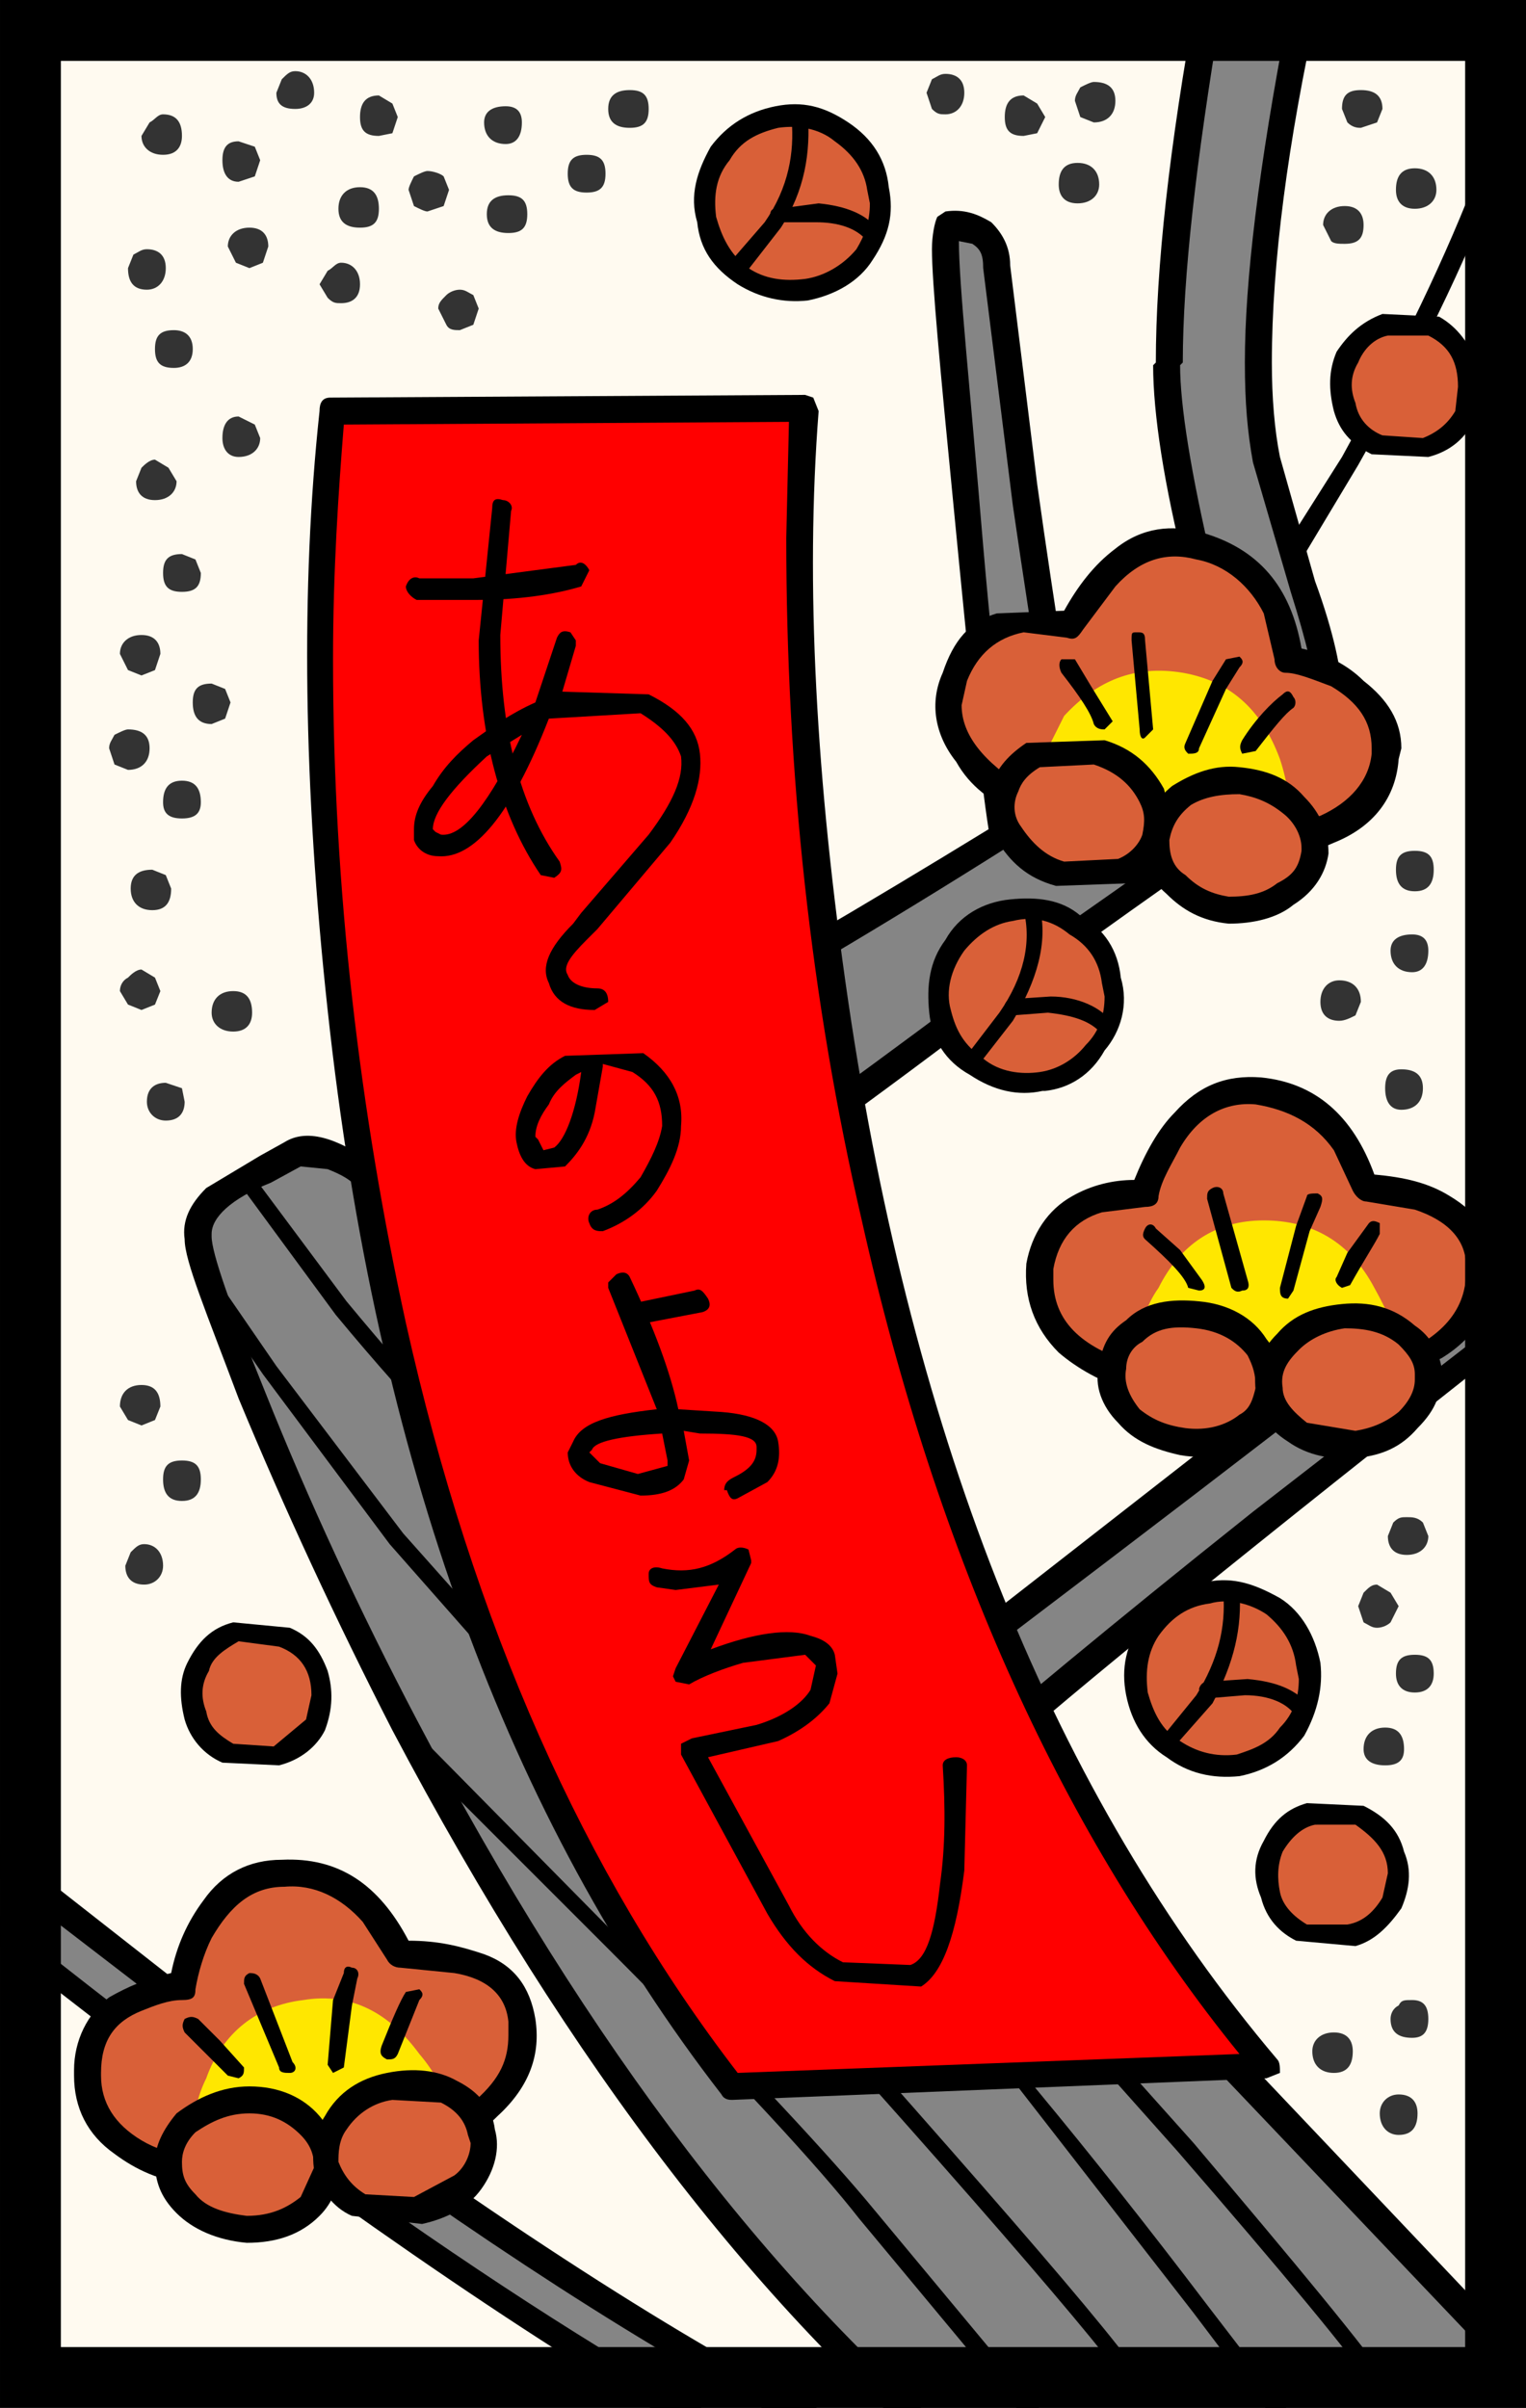 <?xml version="1.0" encoding="utf-8"?>
<!-- Generator: Adobe Illustrator 13.0.0, SVG Export Plug-In . SVG Version: 6.00 Build 14948)  -->
<!DOCTYPE svg PUBLIC "-//W3C//DTD SVG 1.1//EN" "http://www.w3.org/Graphics/SVG/1.1/DTD/svg11.dtd">
<svg version="1.1" id="圖層_1" xmlns="http://www.w3.org/2000/svg" xmlns:xlink="http://www.w3.org/1999/xlink" x="0px" y="0px"
	 width="372px" height="587px" viewBox="0 0 372 587" enable-background="new 0 0 372 587" xml:space="preserve">
	 <rect
	 style="opacity:1;fill:#fffaf0;fill-opacity:1;stroke:none;stroke-width:10;stroke-linejoin:miter;stroke-miterlimit:100;stroke-dasharray:none;stroke-opacity:1"
	 id="rect4370"
	 width="372"
	 height="587"
	 x="0"
	 y="0" />
<g>
	<g>
		<g>
			<path fill="#333333" d="M63.43,39.056l-1.316-3.288l-3.947-1.317c-2.629,0-3.946,1.317-3.946,4.604
				c0,3.288,1.317,5.26,3.946,5.26l3.947-1.316L63.43,39.056z"/>
		</g>
	</g>
	<g>
		<g>
			<path fill="#333333" d="M44.356,33.134c0-3.288-1.314-5.26-4.603-5.26c-1.316,0-1.975,1.317-3.288,1.972l-1.976,3.288
				c0,2.634,1.976,4.604,5.263,4.604C43.042,37.739,44.356,35.768,44.356,33.134z"/>
		</g>
	</g>
	<g>
		<g>
			<path fill="#333333" d="M46.989,85.09c0-3.288-1.975-4.604-4.604-4.604c-3.289,0-4.605,1.317-4.605,4.604
				c0,3.289,1.316,4.599,4.605,4.599C45.014,89.689,46.989,88.379,46.989,85.09z"/>
		</g>
	</g>
	<g>
		<g>
			<path fill="#333333" d="M92.366,50.893c0-3.289-1.317-5.26-4.605-5.26c-3.288,0-5.26,1.972-5.26,5.26s1.972,4.604,5.26,4.604
				C91.049,55.497,92.366,54.18,92.366,50.893z"/>
		</g>
	</g>
	<g>
		<g>
			<path fill="#333333" d="M127.22,29.846c0-2.633-1.314-3.943-3.946-3.943c-3.289,0-5.26,1.31-5.26,3.943
				c0,3.288,1.972,5.267,5.26,5.267C125.906,35.113,127.22,33.134,127.22,29.846z"/>
		</g>
	</g>
	<g>
		<g>
			<path fill="#333333" d="M96.967,28.536l-1.313-3.289l-3.288-1.978c-3.289,0-4.605,1.978-4.605,5.267s1.316,4.598,4.605,4.598
				l3.288-0.655L96.967,28.536z"/>
		</g>
	</g>
	<g>
		<g>
			<path fill="#333333" d="M128.537,52.208c0-3.288-1.317-4.604-4.605-4.604s-5.26,1.316-5.26,4.604c0,3.289,1.972,4.599,5.26,4.599
				S128.537,55.497,128.537,52.208z"/>
		</g>
	</g>
	<g>
		<g>
			<path fill="#333333" d="M65.401,60.095c0-2.627-1.316-4.599-4.604-4.599s-5.26,1.972-5.26,4.599l1.972,3.95l3.288,1.317
				l3.288-1.317L65.401,60.095z"/>
		</g>
	</g>
	<g>
		<g>
			<path fill="#333333" d="M40.413,65.362c0-3.289-1.975-4.605-4.605-4.605c-1.317,0-1.972,0.662-3.288,1.317l-1.316,3.289
				c0,3.288,1.316,5.259,4.604,5.259C38.438,70.621,40.413,68.649,40.413,65.362z"/>
		</g>
	</g>
	<g>
		<g>
			<path fill="#333333" d="M76.583,22.614c0-3.288-1.976-5.266-4.605-5.266c-1.317,0-1.972,0.662-3.289,1.978l-1.316,3.288
				c0,2.633,1.316,3.944,4.605,3.944C74.608,26.558,76.583,25.248,76.583,22.614z"/>
		</g>
	</g>
	<g>
		<g>
			<path fill="#333333" d="M43.042,117.317l-1.975-3.288l-3.288-1.978c-1.313,0-2.63,1.316-3.289,1.978l-1.313,3.288
				c0,2.627,1.313,4.599,4.602,4.599C41.067,121.916,43.042,119.945,43.042,117.317z"/>
		</g>
	</g>
	<g>
		<g>
			<path fill="#333333" d="M63.43,106.792l-1.316-3.289l-3.947-1.972c-2.629,0-3.946,1.972-3.946,5.261
				c0,2.626,1.317,4.605,3.946,4.605C61.455,111.397,63.43,109.418,63.43,106.792z"/>
		</g>
	</g>
	<g>
		<g>
			<path fill="#333333" d="M39.096,159.403c0-2.626-1.316-4.605-4.605-4.605c-3.288,0-5.259,1.979-5.259,4.605l1.972,3.949
				l3.288,1.31l3.289-1.31L39.096,159.403z"/>
		</g>
	</g>
	<g>
		<g>
			<path fill="#333333" d="M48.96,139.674l-1.316-3.289l-3.287-1.316c-3.289,0-4.603,1.316-4.603,4.605
				c0,3.288,1.313,4.605,4.603,4.605C47.644,144.279,48.96,142.962,48.96,139.674z"/>
		</g>
	</g>
	<g>
		<g>
			<path fill="#333333" d="M48.96,195.574c0-3.289-1.316-5.26-4.604-5.26c-3.289,0-4.603,1.971-4.603,5.26
				c0,2.626,1.313,3.95,4.603,3.95C47.644,199.524,48.96,198.2,48.96,195.574z"/>
		</g>
	</g>
	<g>
		<g>
			<path fill="#333333" d="M39.096,241.607l-1.316-3.287l-3.289-1.971c-1.313,0-2.629,1.31-3.288,1.971
				c-1.314,0.661-1.972,1.971-1.972,3.287l1.972,3.289l3.288,1.317l3.289-1.317L39.096,241.607z"/>
		</g>
	</g>
	<g>
		<g>
			<path fill="#333333" d="M36.466,182.42c0-3.288-1.976-4.604-5.263-4.604c-0.655,0-1.972,0.655-3.288,1.316
				c-0.655,1.317-1.314,1.972-1.314,3.288l1.314,3.951l3.288,1.31C34.491,187.681,36.466,185.708,36.466,182.42z"/>
		</g>
	</g>
	<g>
		<g>
			<path fill="#333333" d="M41.726,216.619l-1.313-3.288l-3.289-1.316c-3.289,0-5.263,1.316-5.263,4.604
				c0,3.289,1.974,5.261,5.263,5.261S41.726,219.908,41.726,216.619z"/>
		</g>
	</g>
	<g>
		<g>
			<path fill="#333333" d="M61.455,246.869c0-3.289-1.313-5.261-4.601-5.261c-3.289,0-5.263,1.973-5.263,5.261
				c0,2.633,1.974,4.604,5.263,4.604C60.142,251.473,61.455,249.501,61.455,246.869z"/>
		</g>
	</g>
	<g>
		<g>
			<path fill="#333333" d="M56.195,171.239l-1.316-3.289l-3.288-1.31c-3.288,0-4.602,1.31-4.602,4.599
				c0,3.289,1.314,5.267,4.602,5.267l3.288-1.321L56.195,171.239z"/>
		</g>
	</g>
	<g>
		<g>
			<path fill="#333333" d="M45.014,268.577l-0.657-3.289l-3.944-1.325c-2.633,0-4.605,1.325-4.605,4.613
				c0,2.626,1.972,4.597,4.605,4.597C43.701,273.174,45.014,271.203,45.014,268.577z"/>
		</g>
	</g>
	<g>
		<g>
			<path fill="#333333" d="M39.096,342.882c0-3.289-1.316-5.253-4.605-5.253c-3.288,0-5.259,1.964-5.259,5.253l1.972,3.288
				l3.288,1.324l3.289-1.324L39.096,342.882z"/>
		</g>
	</g>
	<g>
		<g>
			<path fill="#333333" d="M48.96,360.646c0-3.289-1.316-4.61-4.604-4.61c-3.289,0-4.603,1.321-4.603,4.61
				c0,3.287,1.313,5.254,4.603,5.254C47.644,365.898,48.96,363.934,48.96,360.646z"/>
		</g>
	</g>
	<g>
		<g>
			<path fill="#333333" d="M39.754,381.686c0-3.289-1.975-5.261-4.604-5.261c-1.314,0-1.972,0.663-3.288,1.972l-1.313,3.289
				c0,2.635,1.313,4.604,4.601,4.604C37.779,386.289,39.754,384.318,39.754,381.686z"/>
		</g>
	</g>
	<g>
		<g>
			<path fill="#333333" d="M266.641,19.981c-0.658,0-1.975,0.655-3.287,1.317c-0.66,1.316-1.316,1.971-1.316,3.288l1.316,3.95
				l3.287,1.31c3.289,0,5.262-1.972,5.262-5.26C271.9,21.298,269.93,19.981,266.641,19.981z"/>
		</g>
	</g>
	<g>
		<g>
			<path fill="#333333" d="M254.801,28.536l-1.97-3.289l-3.289-1.978c-3.288,0-4.604,1.978-4.604,5.267s1.316,4.598,4.604,4.598
				l3.289-0.655L254.801,28.536z"/>
		</g>
	</g>
	<g>
		<g>
			<path fill="#333333" d="M235.072,22.614c0-3.288-1.973-4.604-4.602-4.604c-1.316,0-1.976,0.661-3.289,1.316l-1.316,3.288
				l1.316,3.944c1.313,1.316,1.973,1.316,3.289,1.316C233.1,27.874,235.072,25.903,235.072,22.614z"/>
		</g>
	</g>
	<g>
		<g>
			<path fill="#333333" d="M267.955,44.978c0-3.289-1.973-5.267-5.262-5.267c-3.287,0-4.604,1.978-4.604,5.267
				c0,2.626,1.315,4.598,4.604,4.598S267.955,47.604,267.955,44.978z"/>
		</g>
	</g>
	<g>
		<g>
			<path fill="#333333" d="M337.006,26.558c0-3.289-1.971-4.599-5.259-4.599c-3.289,0-4.604,1.311-4.604,4.599l1.315,3.288
				c1.317,1.317,2.631,1.317,3.289,1.317l3.945-1.317L337.006,26.558z"/>
		</g>
	</g>
	<g>
		<g>
			<path fill="#333333" d="M350.16,46.288c0-3.289-1.972-5.261-5.26-5.261s-4.605,1.972-4.605,5.261
				c0,2.633,1.317,4.605,4.605,4.605S350.16,48.92,350.16,46.288z"/>
		</g>
	</g>
	<g>
		<g>
			<path fill="#333333" d="M332.405,54.841c0-2.633-1.316-4.61-4.605-4.61c-3.287,0-5.259,1.977-5.259,4.61l1.972,3.944
				c0.658,0.655,1.977,0.655,3.287,0.655C331.089,59.44,332.405,58.13,332.405,54.841z"/>
		</g>
	</g>
	<g>
		<g>
			<path fill="#333333" d="M348.188,231.744c0-2.628-1.316-3.95-3.945-3.95c-3.288,0-5.261,1.322-5.261,3.95
				c0,3.288,1.973,5.259,5.261,5.259C346.871,237.003,348.188,235.032,348.188,231.744z"/>
		</g>
	</g>
	<g>
		<g>
			<path fill="#333333" d="M331.747,244.235c0-3.288-1.972-5.253-5.259-5.253c-2.635,0-4.606,1.965-4.606,5.253
				c0,3.289,1.974,4.612,4.606,4.612c1.312,0,2.628-0.663,3.941-1.323L331.747,244.235z"/>
		</g>
	</g>
	<g>
		<g>
			<path fill="#333333" d="M346.871,265.289c0-3.289-1.971-4.613-5.259-4.613c-2.631,0-3.946,1.325-3.946,4.613
				s1.315,5.252,3.946,5.252C344.9,270.541,346.871,268.577,346.871,265.289z"/>
		</g>
	</g>
	<g>
		<g>
			<path fill="#333333" d="M349.505,212.015c0-3.289-1.315-4.604-4.604-4.604s-4.605,1.315-4.605,4.604s1.317,5.259,4.605,5.259
				S349.505,215.304,349.505,212.015z"/>
		</g>
	</g>
	<g>
		<g>
			<path fill="#333333" d="M348.188,374.454l-1.316-3.289c-1.313-1.315-2.629-1.315-3.942-1.315c-1.315,0-1.975,0-3.289,1.315
				l-1.315,3.289c0,2.634,1.315,4.598,4.604,4.598C346.216,379.052,348.188,377.088,348.188,374.454z"/>
		</g>
	</g>
	<g>
		<g>
			<path fill="#333333" d="M340.954,391.55l-1.973-3.286l-3.289-1.975c-1.314,0-1.974,0.664-3.287,1.975l-1.316,3.286l1.316,3.942
				c1.313,0.662,1.973,1.322,3.287,1.322c1.313,0,2.631-0.66,3.289-1.322L340.954,391.55z"/>
		</g>
	</g>
	<g>
		<g>
			<path fill="#333333" d="M349.505,407.991c0-3.288-1.315-4.599-4.604-4.599s-4.605,1.311-4.605,4.599
				c0,2.634,1.317,4.604,4.605,4.604S349.505,410.625,349.505,407.991z"/>
		</g>
	</g>
	<g>
		<g>
			<path fill="#333333" d="M342.271,426.41c0-3.289-1.316-5.268-4.604-5.268s-5.261,1.979-5.261,5.268
				c0,2.627,1.973,3.942,5.261,3.942S342.271,429.037,342.271,426.41z"/>
		</g>
	</g>
	<g>
		<g>
			<path fill="#333333" d="M348.188,492.174c0-3.288-1.316-4.609-3.945-4.609c-1.973,0-2.63,0-3.288,1.321
				c-1.314,0.655-1.973,1.965-1.973,3.288c0,3.289,1.973,4.601,5.261,4.601C346.871,496.773,348.188,495.463,348.188,492.174z"/>
		</g>
	</g>
	<g>
		<g>
			<path fill="#333333" d="M329.775,500.061c0-2.632-1.317-4.598-4.604-4.598c-3.289,0-5.261,1.966-5.261,4.598
				c0,3.289,1.972,5.269,5.261,5.269C328.458,505.328,329.775,503.35,329.775,500.061z"/>
		</g>
	</g>
	<g>
		<g>
			<path fill="#333333" d="M345.559,515.192c0-2.634-1.315-4.611-4.604-4.611c-2.631,0-4.604,1.979-4.604,4.611
				c0,3.287,1.974,5.253,4.604,5.253C344.242,520.445,345.559,518.479,345.559,515.192z"/>
		</g>
	</g>
	<g>
		<g>
			<path fill="#333333" d="M87.761,69.304c0-3.288-1.971-5.259-4.602-5.259c-1.317,0-1.975,1.317-3.288,1.972l-1.975,3.288
				l1.975,3.289c1.313,1.317,1.971,1.317,3.288,1.317C85.79,73.91,87.761,72.593,87.761,69.304z"/>
		</g>
	</g>
	<g>
		<g>
			<path fill="#333333" d="M116.696,75.226l-1.313-3.288c-1.316-0.655-1.975-1.317-3.288-1.317c-1.317,0-2.631,0.662-3.288,1.317
				c-1.317,1.31-1.975,1.972-1.975,3.288l1.975,3.944c0.657,1.316,1.971,1.316,3.288,1.316l3.288-1.316L116.696,75.226z"/>
		</g>
	</g>
	<g>
		<g>
			<path fill="#333333" d="M109.464,46.288l-1.315-3.289c-0.659-0.655-2.631-1.311-3.947-1.311c-0.658,0-1.972,0.655-3.288,1.311
				c-0.659,1.316-1.313,2.633-1.313,3.289l1.313,3.943c1.316,0.662,2.63,1.322,3.288,1.322l3.947-1.322L109.464,46.288z"/>
		</g>
	</g>
	<g>
		<g>
			<path fill="#333333" d="M158.13,26.558c0-3.289-1.317-4.599-4.605-4.599s-5.259,1.311-5.259,4.599s1.971,4.605,5.259,4.605
				S158.13,29.846,158.13,26.558z"/>
		</g>
	</g>
	<g>
		<g>
			<path fill="#333333" d="M147.607,42.344c0-3.288-1.316-4.604-4.605-4.604c-3.288,0-4.602,1.317-4.602,4.604
				c0,3.289,1.314,4.599,4.602,4.599C146.291,46.942,147.607,45.632,147.607,42.344z"/>
		</g>
	</g>
	<g>
		<g>
			<path d="M363.972,39.056c-1.313-0.655-2.631,0-3.289,1.971c-7.89,21.046-19.069,44.063-33.54,70.37l-20.385,32.227
				c-1.315,0.655-1.315,2.626,0.654,3.943l3.947-1.316l19.729-32.882c14.47-25.645,26.306-49.323,34.198-71.024
				C366.603,41.027,365.287,39.711,363.972,39.056z"/>
		</g>
	</g>
	<g>
		<g>
			<path fill="#858585" d="M321.224,154.143c-5.917-16.441-9.863-30.249-12.492-42.091c-3.289-15.125-2.632-38.142,1.97-69.053
				c1.976-15.125,4.605-29.594,7.234-42.747h-23.018c-6.576,35.516-9.864,64.455-9.864,88.127
				c-0.657,11.836,1.976,27.615,7.234,48.006c3.946,16.441,5.261,26.306,3.288,28.933c-2.629,5.267-13.813,15.131-33.54,27.629
				c-2.63-10.527-6.577-34.205-11.836-71.031l-7.234-57.209c0-3.951-1.972-7.239-4.604-8.556l-7.23-1.31
				c-1.316,0.655,0,23.018,4.602,68.392l9.205,80.233c-62.477,39.458-114.429,67.074-154.544,84.177l-7.232-5.26
				c-5.263-1.978-9.209-2.633-11.84-1.316l-14.465,7.893c-5.922,3.942-9.21,8.547-8.551,12.497
				c2.629,20.385,19.729,59.845,50.64,119.688c42.747,80.896,89.439,141.394,140.077,182.167l152.572-3.947L233.1,432.986
				c23.678-21.707,69.055-57.223,134.159-108.512v-24.34c-15.124,13.151-65.104,51.301-149.94,115.748
				c-38.146-41.43-64.451-74.313-78.917-99.308l98.646-71.018l55.241-39.458c15.784-10.527,25.646-19.73,28.936-25.651
				C324.513,174.527,324.513,165.979,321.224,154.143z"/>
		</g>
	</g>
	<g>
		<g>
			<path d="M52.907,311.979l-2.63-0.655c-0.658,0.655-1.317,1.965-0.658,2.627l14.466,21.046l30.91,41.43l58.53,66.429
				c71.027,78.255,111.141,124.288,121.004,138.104l1.977,0.655c1.313-0.655,1.973-1.316,1.313-2.634
				c-10.52-15.125-51.295-61.158-121.005-139.414L98.284,373.8l-30.911-40.782L52.907,311.979z"/>
		</g>
	</g>
	<g>
		<g>
			<path d="M102.23,423.121l-2.629,0.655c-0.658,1.311-0.658,1.311,0,2.634l47.349,47.346c32.883,32.882,53.271,55.244,62.476,67.08
				l48.665,58.527l3.289,0.661c0.657-0.661,0.657-1.973,0-3.289l-48.666-58.525c-9.206-11.188-30.253-34.205-63.134-67.087
				L102.23,423.121z"/>
		</g>
	</g>
	<g>
		<g>
			<path d="M61.455,286.328l-3.289-0.655c-0.658,1.31-0.658,1.971,0,2.632l23.676,32.22c19.072,23.02,36.171,40.776,51.953,53.93
				c13.154,11.175,36.171,36.171,68.395,76.284c-30.907-42.093-52.611-68.397-65.764-78.919
				c-15.784-13.152-32.882-31.563-51.953-54.582L61.455,286.328z"/>
			<path d="M315.965,590.16l-21.704-28.277c-28.937-38.148-55.241-69.709-78.918-95.357l75.63,97.327l22.361,29.596h2.631
				C317.278,592.787,317.278,591.477,315.965,590.16z"/>
		</g>
	</g>
	<g>
		<g>
			<path d="M252.171,479.022c-0.657,0-1.971,0-2.629,0c-1.317,1.311-1.317,1.966,0,3.286l37.487,42.087
				c25.646,29.595,42.087,49.321,49.32,59.849l2.632,0.655c1.313-0.655,1.973-1.315,0.657-2.635
				c-7.233-10.519-23.675-30.248-48.668-59.842L252.171,479.022z"/>
		</g>
	</g>
	<g>
		<g>
			<path d="M320.565-1.719l-2.631-1.317h-23.018c-1.972,0-2.63,1.317-3.288,2.634c-6.576,36.17-9.865,65.764-9.865,88.781
				l-0.658,0.655c0,11.843,2.635,28.939,7.894,49.979l4.606,21.707l-0.658,3.289c-1.977,3.941-11.842,11.836-29.594,23.672
				c-1.976-13.807-5.92-36.826-10.522-69.708l-6.577-53.266c0-4.612-1.973-7.9-4.604-10.527c-3.289-1.972-6.577-3.288-11.178-2.627
				l-1.977,1.31c-0.655,1.317-1.313,4.605-1.313,7.893c0,7.893,1.972,28.933,5.26,62.477c3.945,40.776,6.576,66.426,8.552,78.917
				c-61.162,37.487-111.145,65.102-149.945,81.544c-9.207-6.577-16.441-8.542-21.701-5.253l-5.918,3.288l-13.153,7.886
				c-3.946,3.945-5.92,7.894-5.263,12.498c0,5.26,5.263,17.75,13.153,38.804c11.182,26.961,23.676,53.921,37.487,80.883
				c43.405,82.206,90.753,143.371,141.393,184.142l1.972,0.66l152.573-3.948l3.289-1.311v-1.979l-0.658-1.966L238.361,432.986
				c24.332-21.707,67.737-56.563,130.214-105.885l1.973-2.627v-24.34l-2.631-3.287l-3.288,0.659L217.977,411.936
				c-35.517-38.799-61.164-70.363-74.975-94.697c33.541-23.018,65.766-46.034,96.018-69.053l36.828-26.304l31.564-22.356
				c7.895-6.577,13.812-12.498,16.441-17.104c1.977-3.288,3.288-7.893,3.288-13.152c0-5.259-1.972-15.125-6.576-27.622
				l-8.549-30.249c-1.316-6.577-1.972-14.47-1.972-23.018c0-24.334,3.943-53.928,11.178-86.81V0.252L320.565-1.719z M297.549,3.541
				h16.44c-7.231,37.486-10.521,65.108-10.521,84.838c0,9.865,0.655,17.096,1.973,24.328l9.206,31.573
				c3.947,12.498,5.918,21.039,5.918,24.988c0,3.949-1.313,7.238-2.631,9.864c-2.629,3.95-7.89,9.865-15.781,16.442l-29.595,21.045
				l-37.486,26.306c-28.937,21.701-61.817,45.379-98.646,71.024l-1.314,2.627v1.322c14.466,25.646,41.431,58.525,80.23,100.611
				h4.604c73-55.238,121.008-92.07,144.024-111.139v15.779l-58.529,45.381c-35.513,28.283-59.847,48.669-74.313,61.166l-1.317,2.628
				v0.66l0.66,1.965l153.886,161.784l-144.682,3.289c-49.981-40.775-96.016-100.619-138.105-180.854
				c-13.811-26.305-26.305-53.271-36.829-79.579c-8.548-21.04-13.152-34.192-13.152-38.136v-0.66c0-3.949,4.604-8.548,14.469-12.493
				l7.234-3.948l6.577,0.661c3.288,1.31,5.918,2.626,7.89,5.253h3.288c40.776-16.442,92.729-44.713,155.205-84.17l1.971-2.634
				v-0.654c-1.971-7.901-5.259-31.574-8.548-69.715c-3.288-39.458-5.917-63.793-5.917-74.312l0,0l3.287,0.655
				c1.973,1.316,2.63,2.633,2.63,5.921l7.235,57.871c5.259,36.17,9.206,59.849,11.836,70.368l1.316,2.635l3.289-0.662
				c21.041-13.154,32.223-23.018,35.511-28.277l1.317-6.577l-4.605-23.018c-5.26-22.362-7.893-38.803-7.893-48.668l0.657-0.655
				C288.342,67.333,291.63,39.056,297.549,3.541z"/>
		</g>
	</g>
	<g>
		<g>
			<path fill="#858585" d="M198.9,590.16c-38.798-19.067-84.833-49.985-140.734-90.755l-71.682-56.554l-6.576,11.828l71.683,55.9
				c55.899,41.437,101.934,72.34,140.734,91.416L198.9,590.16z"/>
		</g>
	</g>
	<g>
		<g>
			<path d="M200.219,587.533c-37.487-19.074-83.522-49.323-138.764-90.104l-73-57.21l-2.629-0.654l-1.972,1.966l-6.577,11.186
				c-1.315,1.966-1.315,3.289,0.659,4.601l72.996,56.555c55.9,41.436,101.935,71.686,139.421,90.76
				c2.629,1.312,3.287,1.312,4.604-1.316l6.576-11.835l0.655-1.979L200.219,587.533z M194.301,591.477l-3.945,5.922
				c-55.243-28.283-123.638-76.29-206.5-143.372l3.289-5.92l79.575,61.166C116.696,546.095,159.443,573.718,194.301,591.477z"/>
		</g>
	</g>
	<g>
		<g>
			<path fill="#FF0000" d="M81.185,100.215c-4.601,41.431-3.946,89.444,1.316,144.681c11.836,108.512,44.06,196.633,96.017,263.72
				l130.213-5.268c-55.242-64.447-90.1-151.259-105.882-260.425c-7.234-53.928-9.865-101.935-6.578-143.371L81.185,100.215z"/>
		</g>
	</g>
	<g>
		<g>
			<path d="M198.247,96.927l-1.976-0.662L80.526,96.927c-1.972,0-2.63,1.317-2.63,3.288c-4.602,42.748-3.946,91.409,1.975,145.999
				c11.836,109.822,44.06,197.292,96.013,264.368c0.659,1.323,1.976,1.323,2.634,1.323l130.213-5.268l3.286-1.31
				c0-1.323,0-2.634-0.657-3.289c-54.583-64.454-88.781-150.604-104.565-257.804c-7.893-53.921-10.521-101.934-7.234-144.02
				L198.247,96.927z M192.325,102.842l-0.655,28.284c0,57.21,5.919,112.455,18.413,166.382
				c18.413,82.205,49.323,150.599,92.07,203.208l-122.321,4.612c-37.485-48.669-64.449-109.174-80.89-182.831
				C87.761,271.203,81.185,217.274,81.185,160.72c0-21.707,1.316-40.775,2.63-57.216L192.325,102.842z"/>
		</g>
	</g>
	<g>
		<g>
			<path d="M143.661,139.013c-0.659-1.311-1.972-2.627-3.288-1.311l-24.989,3.288H102.23c-1.316-0.655-2.629,0-3.288,1.972
				c0,1.317,1.313,2.627,2.629,3.288h14.47c10.52,0,19.071-1.316,25.647-3.288L143.661,139.013z"/>
		</g>
	</g>
	<g>
		<g>
			<path d="M122.618,121.916c-1.976-0.655-2.633,0-2.633,1.979l-3.289,32.221c0,23.017,5.263,42.747,15.128,57.216l3.288,0.655
				c1.972-1.31,1.972-1.971,1.314-3.944c-9.865-13.807-14.467-32.227-14.467-55.244l2.63-30.249
				C125.248,123.233,123.931,121.916,122.618,121.916z"/>
		</g>
	</g>
	<g>
		<g>
			<path d="M140.373,156.115l-1.313-1.972c-1.975-0.655-2.633,0-3.288,1.31l-5.263,15.786c-5.918,2.635-10.523,5.921-15.125,9.21
				c-3.947,3.288-7.234,6.577-9.865,11.175c-3.288,3.95-4.604,7.238-4.604,10.526v2.626c0.658,1.979,2.63,3.951,5.918,3.951
				c8.551,0.661,17.758-9.865,26.963-33.542l22.36-1.311c5.263,3.287,8.55,6.576,9.864,10.519c0.658,5.267-1.971,11.182-7.89,19.074
				l-16.441,19.075l-1.975,2.626c-5.919,5.917-7.89,10.526-5.919,14.47c1.317,4.598,5.264,6.577,11.182,6.577l3.288-1.979
				c0-2.627-1.316-3.288-2.63-3.288c-3.946,0-6.576-1.31-7.235-3.287c-1.316-1.966,0.659-4.599,4.602-8.543l2.633-2.632
				l17.755-21.046c5.918-8.549,7.893-15.78,7.235-21.701c-0.659-5.922-4.605-10.521-12.495-14.47l-21.046-0.661l3.289-11.175
				V156.115z M118.671,184.392l8.549-5.26c-7.89,16.442-14.466,24.99-19.729,24.334l-1.313-0.654l-0.659-0.663
				C105.518,198.2,110.12,192.285,118.671,184.392z"/>
		</g>
	</g>
	<g>
		<g>
			<path d="M130.508,285.018l7.235-0.661c2.63-2.628,5.918-6.577,7.235-13.153l1.972-11.182v-0.656l0,0l7.234,1.973
				c5.26,3.288,7.235,7.239,7.235,13.153c-0.659,3.949-2.63,7.893-5.263,12.491c-3.289,3.949-6.577,6.577-10.521,7.898
				c-1.975,0-2.633,1.967-1.975,3.289c0.658,1.966,1.975,1.966,3.289,1.966c5.263-1.966,9.864-5.255,13.153-9.865
				c3.288-5.253,5.917-10.52,5.917-15.78c0.658-7.239-2.629-13.153-9.207-17.758l-19.07,0.654c-3.947,1.978-6.577,5.267-9.206,9.865
				c-1.976,3.951-3.289,7.9-2.631,11.188C126.561,281.729,127.877,284.356,130.508,285.018z M131.166,277.78l-0.658-0.663
				c0-2.626,1.317-5.253,3.288-7.887c1.317-3.289,3.947-5.267,6.577-7.23l1.316-0.662c-1.316,9.865-3.946,16.442-6.577,18.413
				l-2.629,0.655L131.166,277.78z"/>
		</g>
	</g>
	<g>
		<g>
			<path d="M153.525,311.322c-0.658-1.322-1.972-1.322-3.288-0.662l-1.971,1.973v1.316l11.836,29.595
				c-11.836,1.315-18.413,3.288-20.388,7.894l-1.314,2.633c0,3.287,1.972,5.914,5.26,7.231l12.495,3.287
				c5.263,0,8.55-1.315,10.522-3.942l1.317-4.61l-1.317-7.231l3.947,0.655c9.207,0,13.811,0.66,13.811,3.288v0.661
				c0,2.627-1.316,4.604-5.263,6.575c-1.313,0.662-2.63,1.317-2.63,3.289h0.658c0.658,1.972,1.316,2.627,2.631,1.972l7.233-3.942
				c2.629-2.635,3.289-5.923,2.629-9.865c-0.657-3.941-5.259-6.576-13.812-7.23l-10.519-0.661
				C163.39,334.34,159.443,323.813,153.525,311.322z M146.291,356.695l-2.63-2.627l0.658-0.66c0.659-1.973,6.577-3.289,17.1-3.949
				l1.313,6.576v1.32l-7.231,1.969L146.291,356.695z"/>
		</g>
	</g>
	<g>
		<g>
			<path d="M172.596,316.576c-1.313-1.965-1.971-2.627-3.288-1.965l-15.783,3.287c0,0-0.658,0-1.313,0.653l-0.659,1.974
				c0,1.315,1.313,2.625,2.63,2.625l17.099-3.287C173.255,319.21,173.255,317.898,172.596,316.576z"/>
		</g>
	</g>
	<g>
		<g>
			<path d="M161.418,382.341c-1.975-0.655-3.289,0-3.289,1.323c0,1.965,0,2.625,1.972,3.289l4.604,0.654l10.522-1.318
				l-10.522,20.393l-0.658,1.965l0.658,1.324l3.289,0.654c3.288-1.979,8.548-3.943,13.153-5.268l15.125-1.965l2.629,2.625
				l-1.313,5.916c-1.975,3.289-6.576,6.576-13.153,8.555l-15.782,3.288l-2.634,1.311v2.633l21.047,38.806
				c4.604,7.886,9.863,13.152,16.439,16.438l21.045,1.312c5.262-3.286,8.549-12.491,10.521-28.271l0.658-25.65
				c0-1.315-1.313-1.979-2.631-1.979c-1.971,0-3.287,0.662-3.287,1.979c0.658,10.521,0.658,19.73-0.658,28.939
				c-1.313,11.83-3.289,18.406-7.234,19.729l-16.441-0.662c-5.26-2.627-9.863-7.237-13.152-13.814l-19.729-36.171l17.1-3.943
				c5.919-2.633,9.863-5.92,12.494-9.207l1.976-7.232l-0.658-4.598c-0.657-2.635-3.288-3.951-5.918-4.612
				c-5.264-1.966-13.812-0.655-24.334,3.288l9.864-21.039v-0.655l-0.659-2.633c-1.313-0.654-2.628-0.654-3.287,0
				C173.255,382.341,167.995,383.664,161.418,382.341z"/>
		</g>
	</g>
	<g>
		<g>
			<path fill="#D96038" d="M360.683,308.689c0-7.894-5.259-13.81-14.467-17.098l-13.811-1.979c-0.658-3.942-1.976-7.23-4.605-11.174
				c-5.259-7.237-12.493-11.188-21.042-12.499c-8.551-0.653-15.785,3.289-21.703,11.838c-2.631,4.604-4.604,9.203-5.919,13.152
				l-11.181,1.317c-8.549,1.972-12.496,7.887-14.467,16.44c-1.317,8.547,1.971,15.123,9.865,21.037
				c4.602,3.289,8.547,4.612,12.494,5.924l61.817-0.655c3.946-1.316,7.893-3.289,11.839-5.921
				C358.053,323.813,361.341,316.576,360.683,308.689z"/>
		</g>
	</g>
	<g>
		<g>
			<path d="M286.371,271.203c-3.947,3.949-7.234,9.865-9.865,16.44c-5.263,0-10.523,1.317-15.127,3.949
				c-5.92,3.288-9.865,9.204-11.179,16.441c-0.658,8.542,1.971,15.779,7.89,21.693c4.604,3.95,10.523,7.239,17.1,9.211l62.478-0.654
				l0.657-0.655l13.151-6.575c8.55-5.268,12.496-12.501,12.496-21.054v-1.966c0-7.237-3.946-12.497-10.522-16.441
				c-5.26-3.289-11.178-4.61-18.413-5.265c-5.26-14.464-14.47-22.364-27.623-23.674C298.864,262,292.288,264.626,286.371,271.203z
				 M306.1,269.23c7.891,1.31,14.467,4.599,19.071,11.175l4.604,9.865c0.654,1.322,1.972,2.631,3.289,2.631l11.836,1.979
				c7.893,2.627,12.493,7.231,12.493,13.81V310c0,9.863-6.575,17.104-20.389,21.706l-60.5,0.657
				c-13.151-3.945-19.729-10.521-19.729-20.387v-2.633c1.313-7.232,5.261-11.837,11.838-13.808l10.521-1.315
				c1.971,0,3.288-0.663,3.288-2.629c0.658-3.949,3.289-7.899,5.261-11.842C292.288,271.864,298.864,268.577,306.1,269.23z"/>
		</g>
	</g>
	<g>
		<g>
			<path fill="#FFE700" d="M335.035,313.949c-5.919-11.182-15.125-16.441-26.963-16.441s-20.389,5.914-25.648,16.441
				c-3.288,4.604-4.604,9.863-5.26,15.777c10.52,5.269,24.331,7.24,41.432,5.269l23.018-4.604
				C340.295,324.477,338.323,319.863,335.035,313.949z"/>
		</g>
	</g>
	<g>
		<g>
			<path fill="#D96038" d="M309.388,338.284c0-3.944-0.656-7.894-3.945-11.183c-3.288-3.951-7.894-5.914-13.153-6.576
				c-5.917-0.662-9.864,0-13.811,2.625c-4.604,1.979-6.576,5.925-7.234,10.527c-0.654,3.95,0.658,7.893,3.945,11.182
				c3.289,3.943,7.234,5.921,13.152,6.576c5.264,0.654,9.865-0.656,13.813-2.633C306.758,346.17,308.73,342.882,309.388,338.284z"/>
		</g>
	</g>
	<g>
		<g>
			<path d="M305.441,350.119c3.945-2.625,6.575-6.575,7.233-11.182v-1.971c0-3.951-1.315-7.24-3.944-10.527
				c-3.289-5.252-9.208-8.541-16.442-9.203c-6.575-0.66-13.151,0-17.758,4.604c-3.941,2.634-5.917,5.923-6.575,11.175
				c-1.314,4.612,0.658,9.865,4.604,13.815c3.947,4.604,9.207,6.575,15.125,7.894C294.918,356.035,300.838,354.068,305.441,350.119z
				 M288.999,348.148c-4.604-0.654-7.894-1.979-11.181-4.604c-2.629-3.288-3.943-6.576-3.289-9.864c0-2.625,1.318-5.262,3.949-6.576
				c3.285-3.289,7.233-3.951,13.15-3.289c5.919,0.662,9.865,3.289,12.495,6.578c1.316,2.625,1.975,4.604,1.975,7.893
				c-0.657,2.632-1.315,5.26-3.945,6.576C298.864,347.494,294.261,348.805,288.999,348.148z"/>
		</g>
	</g>
	<g>
		<g>
			<path fill="#D96038" d="M348.188,334.34c-0.658-3.947-2.63-7.236-6.575-10.525c-4.606-2.625-9.207-3.289-14.471-2.625
				c-5.261,0-9.863,2.625-13.152,5.914s-5.259,7.236-4.603,11.182c0,4.598,2.63,8.548,6.577,10.52
				c4.602,2.633,9.206,3.943,14.466,3.287c5.263-0.654,9.864-2.632,13.152-5.921C346.871,342.882,348.188,338.284,348.188,334.34z"
				/>
		</g>
	</g>
	<g>
		<g>
			<path d="M345.559,348.148c4.603-4.604,5.917-8.557,5.917-14.471c-0.656-3.951-2.629-7.893-6.574-10.527
				c-5.262-4.599-11.182-5.914-17.759-5.252c-6.576,0.653-11.836,2.627-15.782,7.23c-3.947,3.945-5.918,8.549-5.261,13.809
				c0,4.605,2.632,9.211,7.891,12.498c4.605,3.289,10.522,4.6,17.1,3.942C337.006,354.727,341.612,352.747,345.559,348.148z
				 M344.9,334.995v1.312c0,2.633-1.317,5.266-3.946,7.898c-3.288,2.627-6.576,3.943-10.523,4.6l-11.835-1.973
				c-3.289-2.627-5.92-5.262-5.92-8.548c-0.658-3.944,1.313-6.578,3.947-9.209c2.629-2.636,6.576-4.601,11.177-5.263
				c4.605,0,9.206,0.662,13.154,3.951C343.583,330.393,344.9,332.363,344.9,334.995z"/>
		</g>
	</g>
	<g>
		<g>
			<path d="M298.207,290.932c0-1.317-1.313-1.971-2.631-1.317c-1.315,0.657-1.315,1.317-1.315,2.635l5.922,21.7
				c0.655,0.661,1.313,1.315,2.629,0.661c1.313,0,1.973-0.661,1.313-2.633L298.207,290.932z"/>
		</g>
	</g>
	<g>
		<g>
			<path fill="#DA8E55" d="M313.989,314.611l6.576-21.709l-2.631,5.924C315.965,304.084,314.647,309.346,313.989,314.611z"/>
		</g>
	</g>
	<g>
		<g>
			<path d="M321.224,290.932c-1.313,0-2.628,0-2.628,0.661l-2.631,7.233l-3.947,15.123c0,1.316,0,2.627,1.973,2.627l1.316-1.965
				l3.945-14.477l2.63-5.914C322.541,292.249,322.541,291.593,321.224,290.932z"/>
		</g>
	</g>
	<g>
		<g>
			<path d="M336.351,298.17c-1.314-0.662-1.973-0.662-2.631,0l-5.262,7.23l-2.628,5.922c-0.659,0.654,0,1.965,1.313,2.627
				l1.975-0.662c3.289-5.915,5.919-9.865,7.233-12.49V298.17z"/>
		</g>
	</g>
	<g>
		<g>
			<path d="M281.766,299.48c-0.658-1.312-1.972-1.312-2.629,0c-0.658,1.315-0.658,1.977,0,2.631
				c5.918,5.261,9.862,9.211,10.522,11.838l2.629,0.662c1.317,0,1.974-0.662,0.659-2.635l-5.264-7.23L281.766,299.48z"/>
		</g>
	</g>
	<g>
		<g>
			<path fill="#D96038" d="M309.388,206.101l13.153-3.951c9.206-3.288,14.465-9.865,15.125-17.758
				c0.657-7.887-2.631-13.807-10.523-19.074l-13.152-4.599l-2.63-11.843c-3.947-7.887-9.864-13.808-19.071-15.78
				c-7.893-2.627-16.439,0-23.018,7.238l-7.893,11.83l-11.837-1.31c-7.894,1.31-13.812,5.26-17.101,13.807
				c-2.629,7.894-0.657,15.787,5.92,22.364c3.945,3.943,7.234,6.575,11.181,8.548L309.388,206.101z"/>
		</g>
	</g>
	<g>
		<g>
			<path d="M317.278,158.087c-2.631-15.125-10.521-24.328-24.331-28.277c-7.234-1.972-14.469-1.317-21.047,3.949
				c-5.26,3.943-9.207,9.204-12.494,15.118l-16.44,0.661c-6.577,1.972-10.522,6.577-13.153,14.471
				c-3.287,7.23-1.972,15.123,3.287,21.699c3.289,5.916,8.551,9.866,15.125,12.492l0.659,0.662l60.504,10.525h0.658
				c4.603,0,9.206-1.323,15.125-3.949c9.864-3.951,15.124-11.181,15.783-20.391l0.658-2.627c0-6.575-3.289-11.835-9.207-16.44
				C328.458,162.03,323.199,159.403,317.278,158.087z M291.63,136.385c7.234,1.317,13.153,6.577,16.442,13.153l2.628,11.182
				c0,1.971,1.316,3.289,2.634,3.289c2.631,0,5.918,1.31,11.179,3.288c6.576,3.942,9.865,8.548,9.865,15.123v1.317
				c-0.658,6.577-5.262,11.836-12.496,15.125l-11.836,3.951L250.2,192.285c-10.523-6.577-15.782-13.153-15.782-20.39l1.313-5.916
				c2.631-6.576,7.235-10.526,13.813-11.836l10.523,1.31c1.971,0.662,2.627,0,3.945-1.965l7.891-10.526
				C277.818,136.385,284.396,134.414,291.63,136.385z"/>
		</g>
	</g>
	<g>
		<g>
			<path fill="#FFE700" d="M291.63,202.813c7.894,0.654,15.782,0.654,23.019-0.663c0-5.261-0.658-11.181-2.631-17.103
				c-4.604-12.491-12.494-19.068-23.676-21.039c-11.836-1.979-21.042,1.971-28.936,10.519l-7.235,14.469
				C261.379,196.889,274.529,202.15,291.63,202.813z"/>
		</g>
	</g>
	<g>
		<g>
			<path fill="#D96038" d="M281.766,204.776c1.316-4.598,0.658-8.54-1.972-12.491c-2.63-3.949-6.577-7.237-11.181-8.547
				c-5.26-1.978-9.865-1.978-15.125,0c-3.946,1.31-7.234,4.598-8.553,8.547c-1.971,3.951-1.313,7.893,1.977,12.491
				c2.63,3.951,6.576,6.577,11.836,7.9l13.811,0.655C277.164,212.015,279.794,208.727,281.766,204.776z"/>
		</g>
	</g>
	<g>
		<g>
			<path d="M285.713,200.178l-1.973-7.893c-3.289-5.914-7.893-9.865-14.469-11.835l-19.071,0.655
				c-3.946,2.633-7.234,5.922-8.552,10.52c-1.973,3.95-1.313,8.554,1.316,13.152c3.288,5.267,7.234,9.21,14.469,11.188l18.414-0.661
				c4.604-2.627,7.233-5.917,9.205-9.865L285.713,200.178z M278.479,203.466c-0.658,1.972-2.631,4.598-5.92,5.921l-13.151,0.655
				c-4.605-1.316-7.894-4.604-10.522-8.555c-1.972-2.626-1.972-5.914-0.658-8.541c0.658-1.978,1.976-3.951,5.264-5.921l13.152-0.655
				c5.918,1.965,9.207,5.253,11.178,9.203C279.136,198.2,279.136,200.178,278.479,203.466z"/>
		</g>
	</g>
	<g>
		<g>
			<path fill="#D96038" d="M320.565,208.064c0-4.598-1.313-8.541-5.26-11.829c-3.289-3.289-7.233-5.267-13.152-5.922
				c-5.261,0-9.865,1.31-13.813,3.287c-3.946,3.289-5.918,6.577-6.577,11.175c0,3.951,0.659,7.239,4.606,11.188
				c3.288,3.289,7.89,5.253,13.151,5.916c5.919,0,9.864-0.663,14.467-3.289C317.936,215.304,319.91,212.015,320.565,208.064z"/>
		</g>
	</g>
	<g>
		<g>
			<path d="M302.153,187.026c-5.919-0.655-11.183,1.31-16.44,4.598c-3.947,3.287-6.576,7.238-7.234,12.498
				c0,5.265,1.315,9.864,5.918,13.808c3.945,3.951,8.552,6.577,15.127,7.237c5.919,0,11.837-1.315,15.783-4.604
				c5.26-3.288,7.894-7.886,8.549-12.498c0-5.252-1.974-9.865-5.92-13.807C313.989,189.659,308.73,187.681,302.153,187.026z
				 M290.316,196.236c3.289-1.979,7.231-2.635,11.837-2.635c3.945,0.657,7.233,1.973,10.521,4.599
				c2.631,1.978,4.604,5.267,4.604,8.555v0.657c-0.655,3.941-1.973,5.92-5.919,7.893c-3.287,2.626-7.234,3.288-11.837,3.288
				c-3.946-0.662-7.234-1.973-10.523-5.261c-3.286-1.979-3.944-5.267-3.944-8.555C285.713,201.488,287.029,198.862,290.316,196.236z
				"/>
		</g>
	</g>
	<g>
		<g>
			<path d="M279.136,156.115c0-1.972-0.657-1.972-1.972-1.972c-1.316,0-1.316,0-1.316,1.972l1.973,21.7
				c0,1.979,0.658,2.634,1.315,1.979l1.972-1.979L279.136,156.115z"/>
		</g>
	</g>
	<g>
		<g>
			<path d="M302.153,160.065l-3.289,0.655l-3.288,5.26l-6.577,15.125c-0.657,1.316,0,1.978,0.66,2.633c1.313,0,2.629,0,2.629-1.317
				l6.576-14.47l3.289-5.259C303.47,161.375,302.813,160.72,302.153,160.065z"/>
		</g>
	</g>
	<g>
		<g>
			<path d="M315.307,169.929c-0.658-1.322-1.316-1.979-2.631-0.661c-2.63,1.971-6.576,5.917-9.864,11.182
				c-0.657,1.31-0.657,1.971,0,3.288l3.288-0.655c4.602-5.922,7.234-9.208,9.207-10.526
				C315.965,171.895,315.965,170.585,315.307,169.929z"/>
		</g>
	</g>
	<g>
		<g>
			<path d="M262.036,160.72h-3.288c-0.658,0.655-0.658,1.971,0,3.289c4.605,5.92,7.234,9.865,7.893,12.497
				c0.659,1.31,1.974,1.31,2.631,1.31l1.973-1.971l-5.262-8.548L262.036,160.72z"/>
		</g>
	</g>
	<g>
		<g>
			<path fill="#D96038" d="M68.689,456.659c-8.547,0-15.125,4.598-19.729,14.464c-1.971,4.61-3.946,8.555-3.946,13.151
				c-3.946,0-7.89,1.322-11.836,2.634c-7.235,3.287-11.84,9.21-11.84,17.758c-0.655,8.549,3.289,15.124,11.84,20.391
				c4.602,1.966,8.548,3.288,13.153,3.943l61.16-7.231l11.181-7.898c7.235-6.576,9.866-13.153,8.549-21.695
				c-1.314-7.898-6.577-12.496-16.441-14.475l-13.153-1.312l-6.577-9.863C85.131,459.293,77.896,456.004,68.689,456.659z"/>
		</g>
	</g>
	<g>
		<g>
			<path d="M49.619,463.235c-3.946,5.26-6.576,11.175-7.893,17.753c-5.918,1.32-10.522,3.286-15.125,5.92
				c-5.263,3.941-8.551,10.521-8.551,17.758v1.317c0,7.886,3.288,14.462,9.865,19.072c5.263,3.943,11.181,6.576,17.757,7.231h1.316
				l60.501-7.231l1.317-0.661c4.601-1.972,8.548-4.604,12.494-8.55c7.893-7.229,10.523-15.13,9.207-23.672
				c-1.314-7.898-5.26-13.15-12.495-15.785c-5.918-1.979-11.181-3.288-18.413-3.288c-7.235-13.808-17.1-20.386-30.911-19.729
				C60.797,453.37,54.22,456.659,49.619,463.235z M51.591,472.445c4.604-7.899,9.864-12.498,17.757-12.498
				c7.235-0.654,13.811,2.633,19.071,8.548l5.918,9.204c0.658,1.323,1.975,1.979,3.288,1.979l13.153,1.312
				c7.893,1.32,12.495,5.265,13.153,11.841v3.289c0,5.921-1.972,10.52-7.89,15.786c-3.946,3.288-7.234,5.252-9.865,6.575
				l-59.846,7.231c-4.605-0.655-8.551-1.979-11.84-3.943c-6.576-3.948-9.864-9.209-9.864-15.784v-0.655
				c0-7.899,3.289-12.499,9.864-15.133c3.289-1.311,6.577-2.632,9.866-2.632c2.632,0,3.287-0.655,3.287-2.627
				C48.303,480.988,49.619,476.389,51.591,472.445z"/>
		</g>
	</g>
	<g>
		<g>
			<path fill="#FFE700" d="M46.989,522.424l41.431,1.311c8.547-1.966,15.782-4.6,22.359-7.232
				c-1.971-5.92-4.602-11.173-8.548-15.785c-7.235-9.865-16.44-15.118-28.28-13.151c-11.178,1.321-19.729,7.898-23.673,19.073
				C47.644,511.904,46.989,517.156,46.989,522.424z"/>
		</g>
	</g>
	<g>
		<g>
			<path fill="#D96038" d="M79.871,528.345c0-4.61-1.975-8.555-5.263-11.188c-3.946-3.287-8.548-4.598-13.811-5.252
				c-5.918,0-9.865,1.311-13.808,4.597c-3.946,2.634-5.921,6.577-5.921,10.521c0,4.611,1.975,8.557,5.263,11.188
				c3.946,3.288,8.548,4.599,13.812,5.254c5.259,0,9.864-1.311,13.808-4.599C77.896,536.232,79.871,532.288,79.871,528.345z"/>
		</g>
	</g>
	<g>
		<g>
			<path d="M83.159,528.345L83.159,528.345c0-4.61-1.975-8.555-5.263-12.499c-3.946-4.604-9.864-7.229-17.099-7.229
				c-6.577,0-12.494,2.626-17.754,6.576c-3.289,3.941-5.263,7.886-5.263,11.828c0,4.611,1.316,8.557,5.263,12.498
				c3.946,3.944,9.865,6.575,17.1,7.23c7.231,0,13.152-1.965,17.754-6.575C81.185,536.888,82.501,532.943,83.159,528.345z
				 M76.583,528.345l-3.289,7.232c-3.288,2.633-7.234,4.598-13.152,4.598c-5.263-0.655-9.865-1.965-12.499-5.253
				c-2.63-2.634-3.287-4.612-3.287-7.899c0-1.966,0.657-4.599,3.287-7.231c3.947-2.634,7.894-4.598,13.153-4.598
				c5.263,0,9.209,1.964,12.498,5.253C75.925,523.078,76.583,525.712,76.583,528.345z"/>
		</g>
	</g>
	<g>
		<g>
			<path fill="#D96038" d="M117.355,519.79c-0.659-4.598-3.288-7.23-7.235-9.864l-14.466-1.31
				c-5.263,0.654-9.864,3.288-13.153,7.229c-2.63,3.944-3.288,7.889-2.63,12.499c1.313,3.943,3.943,6.577,7.89,9.203l14.469,1.317
				c5.26-0.655,9.207-3.288,11.837-7.232C117.355,528.345,118.671,523.733,117.355,519.79z"/>
		</g>
	</g>
	<g>
		<g>
			<path d="M120.643,519.135c-0.658-5.266-3.946-9.209-9.206-11.842c-4.604-2.627-10.522-3.288-17.099-1.965
				c-6.577,1.31-11.836,4.598-15.125,10.518c-2.629,3.944-3.288,9.211-2.629,13.154c1.313,4.599,4.601,9.21,9.206,11.175
				l17.099,1.979c5.918-1.317,11.178-3.943,14.466-8.556C120.643,529,121.959,523.733,120.643,519.135z M114.067,520.445
				l0.658,1.979c0,2.633-1.316,5.921-3.946,7.886l-9.864,5.269l-11.837-0.655c-3.288-1.979-5.263-4.612-6.576-7.9
				c0-1.965,0-5.253,1.972-7.887c2.629-3.941,6.576-6.575,11.181-7.229l11.836,0.654
				C111.437,514.531,113.408,517.156,114.067,520.445z"/>
		</g>
	</g>
	<g>
		<g>
			<path d="M63.43,482.31c-0.658-1.32-1.975-1.32-2.633-1.32c-1.313,0.66-1.313,1.32-1.313,2.631l8.548,20.386
				c0,1.323,1.316,1.323,2.63,1.323c1.317,0,1.975-1.323,0.658-2.634L63.43,482.31z"/>
		</g>
	</g>
	<g>
		<g>
			<path d="M85.79,479.678c-1.316-0.654-1.975,0-1.975,1.312l-2.63,6.575l-1.313,15.785l1.313,1.979l2.63-1.323l1.975-15.119
				l1.313-6.575C87.761,480.988,87.103,479.678,85.79,479.678z"/>
		</g>
	</g>
	<g>
		<g>
			<path d="M102.23,484.937l-3.288,0.661c-1.317,1.967-3.289,6.576-5.918,13.153c-0.659,1.965,0,2.626,1.313,3.288
				c1.316,0,1.975,0,2.629-1.323l5.263-13.151C103.544,486.253,102.889,485.598,102.23,484.937z"/>
		</g>
	</g>
	<g>
		<g>
			<path d="M48.303,492.174c-1.314-0.661-1.972-0.661-3.289,0c-0.657,1.312-0.657,1.966,0,3.289l10.523,10.521l2.629,0.653
				c1.317-0.653,1.317-1.31,1.317-2.633l-5.918-6.576L48.303,492.174z"/>
		</g>
	</g>
	<g>
		<g>
			<path fill="#D96038" d="M302.153,430.354c5.919-0.655,9.863-3.943,13.152-8.556c3.289-5.253,4.604-10.52,3.289-16.441
				c-0.66-5.252-3.289-9.864-8.55-13.151c-4.604-3.288-10.522-5.252-15.785-3.942c-5.262,1.315-9.865,3.942-13.81,8.553
				c-3.287,5.254-4.604,10.521-3.287,16.442c1.313,5.253,3.942,9.863,8.549,13.152C290.973,430.354,296.234,431.664,302.153,430.354
				z"/>
		</g>
	</g>
	<g>
		<g>
			<path d="M294.261,385.629c-6.577,0.66-11.837,3.949-15.782,9.863c-3.947,5.268-5.262,11.188-3.947,17.766
				c1.316,6.575,4.604,11.829,9.865,15.117c5.264,3.951,11.181,5.267,17.758,4.611c6.576-1.322,11.836-4.611,15.781-9.865
				c3.288-5.92,4.605-11.842,3.946-17.764c-1.315-6.576-4.604-12.49-9.864-15.779C306.1,386.289,300.838,384.318,294.261,385.629z
				 M294.918,390.895c4.604-1.315,9.865,0,13.813,2.635c3.944,3.287,6.575,7.23,7.233,12.49l0.658,3.289
				c0,4.604-1.316,8.549-4.605,11.836c-2.63,3.942-6.575,5.267-10.521,6.575c-5.26,0.655-9.865-0.654-13.813-3.288
				c-4.602-2.633-6.576-7.229-7.89-11.836c-0.658-5.26,0-9.863,2.63-13.813C285.713,394.184,289.659,391.55,294.918,390.895z"/>
		</g>
	</g>
	<g>
		<g>
			<path d="M302.153,387.607c-0.658-1.318-1.315-1.318-2.631-1.318c-1.316,0-1.975,0.664-1.315,1.975
				c0.657,8.553-1.313,16.439-6.577,24.994l-8.548,10.52c-0.658,1.311-1.316,1.973-0.658,2.634c1.316,1.31,2.631,1.31,3.289,0
				l9.863-11.187C300.838,405.357,302.813,396.814,302.153,387.607z"/>
		</g>
	</g>
	<g>
		<g>
			<path d="M304.125,409.309l-9.864,0.662c-1.313,0-1.973,1.309-1.973,1.965l3.288,1.979l7.894-0.655
				c5.918,0,10.521,1.966,12.495,5.253h2.631c1.314,0,1.971-1.31,0.656-2.627C315.965,411.936,311.359,409.971,304.125,409.309z"/>
		</g>
	</g>
	<g>
		<g>
			<path fill="#D96038" d="M196.932,70.621c5.918-1.317,9.862-3.949,13.812-8.548c3.288-5.267,4.601-10.52,3.288-16.441
				c-0.658-5.267-3.947-9.864-8.553-13.153c-5.26-3.288-10.52-4.605-15.783-3.288c-5.917,0.655-10.521,3.288-13.812,8.548
				c-3.288,4.604-4.601,9.865-3.288,15.78c0.659,5.922,3.947,10.526,8.552,13.815C185.749,70.621,191.012,71.938,196.932,70.621z"/>
		</g>
	</g>
	<g>
		<g>
			<path d="M216.659,45.632c-0.658-6.577-3.946-11.843-9.865-15.786c-5.918-3.943-11.181-5.26-17.757-3.943
				c-6.577,1.31-11.836,4.599-15.782,9.865c-3.289,5.92-5.26,11.836-3.289,18.412c0.659,6.576,3.947,11.182,9.866,15.124
				c5.262,3.289,11.18,4.605,17.1,3.944c6.575-1.31,12.493-4.599,15.781-9.865C216.659,57.468,217.977,52.208,216.659,45.632z
				 M212.055,49.576c0,4.604-1.313,7.893-3.287,11.181c-3.289,3.951-7.892,6.577-12.496,7.238c-5.26,0.655-9.863,0-13.812-2.633
				c-4.601-3.289-6.576-7.894-7.889-12.499c-0.658-5.259,0-9.864,3.288-13.808c2.63-4.604,6.576-6.577,11.836-7.893
				c4.604-0.662,9.863,0,13.812,3.288c4.604,3.288,7.235,7.237,7.894,11.836L212.055,49.576z"/>
		</g>
	</g>
	<g>
		<g>
			<path d="M196.932,27.874l-2.631-1.316c-1.316,0-1.316,1.316-1.316,2.633c0.658,7.887-0.658,16.441-6.576,24.989l-8.548,9.865
				c-0.658,1.317-0.658,1.972,0,3.289c1.313,1.316,1.973,1.316,3.288,0l9.208-11.837C196.271,46.288,197.589,37.078,196.932,27.874z
				"/>
		</g>
	</g>
	<g>
		<g>
			<path d="M199.561,49.576l-9.865,1.317c-1.313,0-1.971,0-1.971,1.971l2.631,1.317h8.547c5.264,0,9.865,1.316,12.498,4.605
				l2.631,0.655c1.313-0.655,1.313-1.972,0-3.289C211.398,52.208,206.137,50.231,199.561,49.576z"/>
		</g>
	</g>
	<g>
		<g>
			<path fill="#D96038" d="M253.488,263.964c5.918-1.31,10.521-3.942,14.467-9.203c3.288-4.604,4.604-9.865,3.288-15.78
				c-1.313-5.92-3.943-10.526-8.55-13.814c-5.26-3.287-10.522-3.949-16.439-3.287c-5.919,0.661-9.865,3.948-13.154,9.203
				c-3.287,4.61-4.604,9.863-3.945,15.13c0.658,5.922,3.945,10.52,9.207,14.462C242.966,263.964,248.225,264.626,253.488,263.964z"
				/>
		</g>
	</g>
	<g>
		<g>
			<path d="M263.354,223.196c-4.604-3.943-10.521-4.604-17.1-3.943c-6.577,0.655-12.494,3.943-15.781,9.863
				c-3.947,5.255-4.606,11.175-3.947,17.752c0.658,6.576,3.947,11.843,9.863,15.131c5.92,3.942,11.836,5.252,17.758,3.942h0.654
				c5.924-0.653,11.182-3.942,14.471-9.865c3.945-4.604,5.918-11.181,3.945-17.756C272.559,231.744,269.271,226.484,263.354,223.196
				z M260.725,227.794c4.601,2.632,7.23,6.577,7.89,11.842l0.657,3.288c0,4.599-1.315,8.548-4.604,11.836
				c-2.63,3.288-6.576,5.914-11.179,6.577c-4.604,0.662-9.864,0-13.812-3.289c-4.604-3.288-6.577-6.577-7.893-11.836
				c-1.313-4.606,0-9.864,3.288-14.469c3.289-3.95,7.234-6.577,11.84-7.238C252.171,223.196,256.775,224.506,260.725,227.794z"/>
		</g>
	</g>
	<g>
		<g>
			<path d="M253.488,221.218l-1.975-1.965c-1.973,0.655-1.973,1.965-1.973,2.627c1.973,7.893,0,16.44-5.919,24.988l-8.552,11.181
				c-1.313,0.662-1.313,1.316,0,2.626c1.316,0.663,1.976,0.663,2.635,0l9.206-11.829
				C252.831,238.981,255.459,229.773,253.488,221.218z"/>
		</g>
	</g>
	<g>
		<g>
			<path d="M256.118,242.925l-9.864,0.655c-1.316,0.655-1.316,1.316-1.316,1.978l1.976,1.965l8.547-0.655
				c5.92,0.655,10.522,1.978,13.154,5.267h2.63c0.658-0.663,1.314-1.323,0-2.634C268.613,245.558,262.693,242.925,256.118,242.925z"
				/>
		</g>
	</g>
	<g>
		<g>
			<path fill="#D96038" d="M76.583,419.833c1.971-3.287,2.629-7.897,1.313-11.842c-1.971-4.599-4.602-7.231-8.548-9.21
				l-11.839-0.655c-4.602,1.317-7.232,3.942-9.206,7.894c-1.972,3.951-1.972,7.895-0.659,12.492
				c0.659,3.949,3.947,6.575,7.235,8.554l12.494,1.311C71.319,426.41,74.608,423.776,76.583,419.833z"/>
		</g>
	</g>
	<g>
		<g>
			<path d="M70.662,396.814l-13.808-1.322c-5.263,1.322-8.551,4.611-11.182,9.865c-1.971,3.949-1.971,8.556-0.659,13.813
				c1.317,4.604,4.605,8.548,9.207,10.526l13.812,0.654c5.263-1.315,9.207-4.604,11.181-8.555c1.972-5.253,1.972-9.863,0.658-14.463
				C77.896,402.068,75.267,398.781,70.662,396.814z M58.167,400.104l9.865,1.312c5.263,1.979,7.893,5.921,7.893,11.843l-1.317,5.914
				l-7.89,6.577l-9.864-0.662c-3.289-1.966-5.922-3.942-6.577-7.886c-1.317-3.288-1.317-6.576,0.655-9.865
				C51.591,404.048,54.879,402.068,58.167,400.104z"/>
		</g>
	</g>
	<g>
		<g>
			<path fill="#D96038" d="M338.981,463.891c1.973-3.942,2.631-7.887,1.313-12.497c-1.972-3.942-4.603-6.576-8.548-8.541
				l-12.495-0.662c-3.945,1.315-7.234,3.949-8.552,7.895c-1.971,3.286-2.628,7.885-1.313,11.836
				c1.973,3.949,4.603,7.237,8.548,9.203l11.841,1.322C334.378,470.468,337.006,467.834,338.981,463.891z"/>
		</g>
	</g>
	<g>
		<g>
			<path d="M332.405,440.219l-13.811-0.654c-4.605,1.311-7.896,3.941-10.522,9.202c-2.631,4.604-2.631,9.202-0.66,13.813
				c1.318,5.254,4.604,8.543,8.553,10.521l14.466,1.311c4.604-1.311,7.894-4.598,11.183-9.202c1.971-4.606,2.63-9.204,0.658-13.814
				C340.954,446.14,337.666,442.853,332.405,440.219z M330.431,444.816c4.604,3.289,7.894,6.576,7.894,11.843l-1.317,5.921
				c-1.971,3.289-4.601,5.915-8.548,6.577h-9.862c-3.289-1.979-5.92-4.611-6.578-7.9c-0.657-3.288-0.657-6.576,0.658-9.863
				c1.973-3.287,4.604-5.916,7.891-6.576L330.431,444.816L330.431,444.816z"/>
		</g>
	</g>
	<g>
		<g>
			<path fill="#D96038" d="M356.736,101.531c1.976-4.604,1.976-7.893,1.315-12.498c-1.971-3.943-4.604-7.231-8.548-9.209
				l-11.839-0.655c-3.946,1.316-7.235,3.943-9.208,7.893c-1.97,3.95-2.628,7.893-0.658,11.836c1.316,4.604,3.947,7.893,7.894,9.209
				l11.837,1.31C351.476,108.108,354.764,104.82,356.736,101.531z"/>
		</g>
	</g>
	<g>
		<g>
			<path d="M325.171,100.215c1.317,4.605,3.945,7.894,9.207,10.527l13.812,0.655c5.26-1.317,9.205-4.605,11.181-9.21
				c1.972-3.942,1.972-8.548,0.655-13.808c-1.973-4.604-4.602-8.554-9.206-11.181l-13.813-0.662
				c-5.259,1.979-8.548,5.267-11.176,9.209C323.854,90.351,323.854,94.956,325.171,100.215z M330.431,98.244
				c-1.313-3.289-1.313-6.577,0.658-9.865c1.316-3.289,3.946-5.921,7.234-6.576h9.864c5.261,2.633,7.235,6.576,7.235,12.498
				l-0.66,5.915c-1.971,3.289-4.604,5.26-7.893,6.577l-9.865-0.662C333.72,104.82,331.089,102.187,330.431,98.244z"/>
		</g>
	</g>
</g>
<path
id="PATH77"
stroke-miterlimit="100"
d="m 364.582,579.582 -357.163,0 0,-572.163 357.163,0 0,572.163 0,0 z"

style="fill:none;stroke:#000000;stroke-width:14.837;stroke-miterlimit:100;stroke-dasharray:none" />
</svg>
